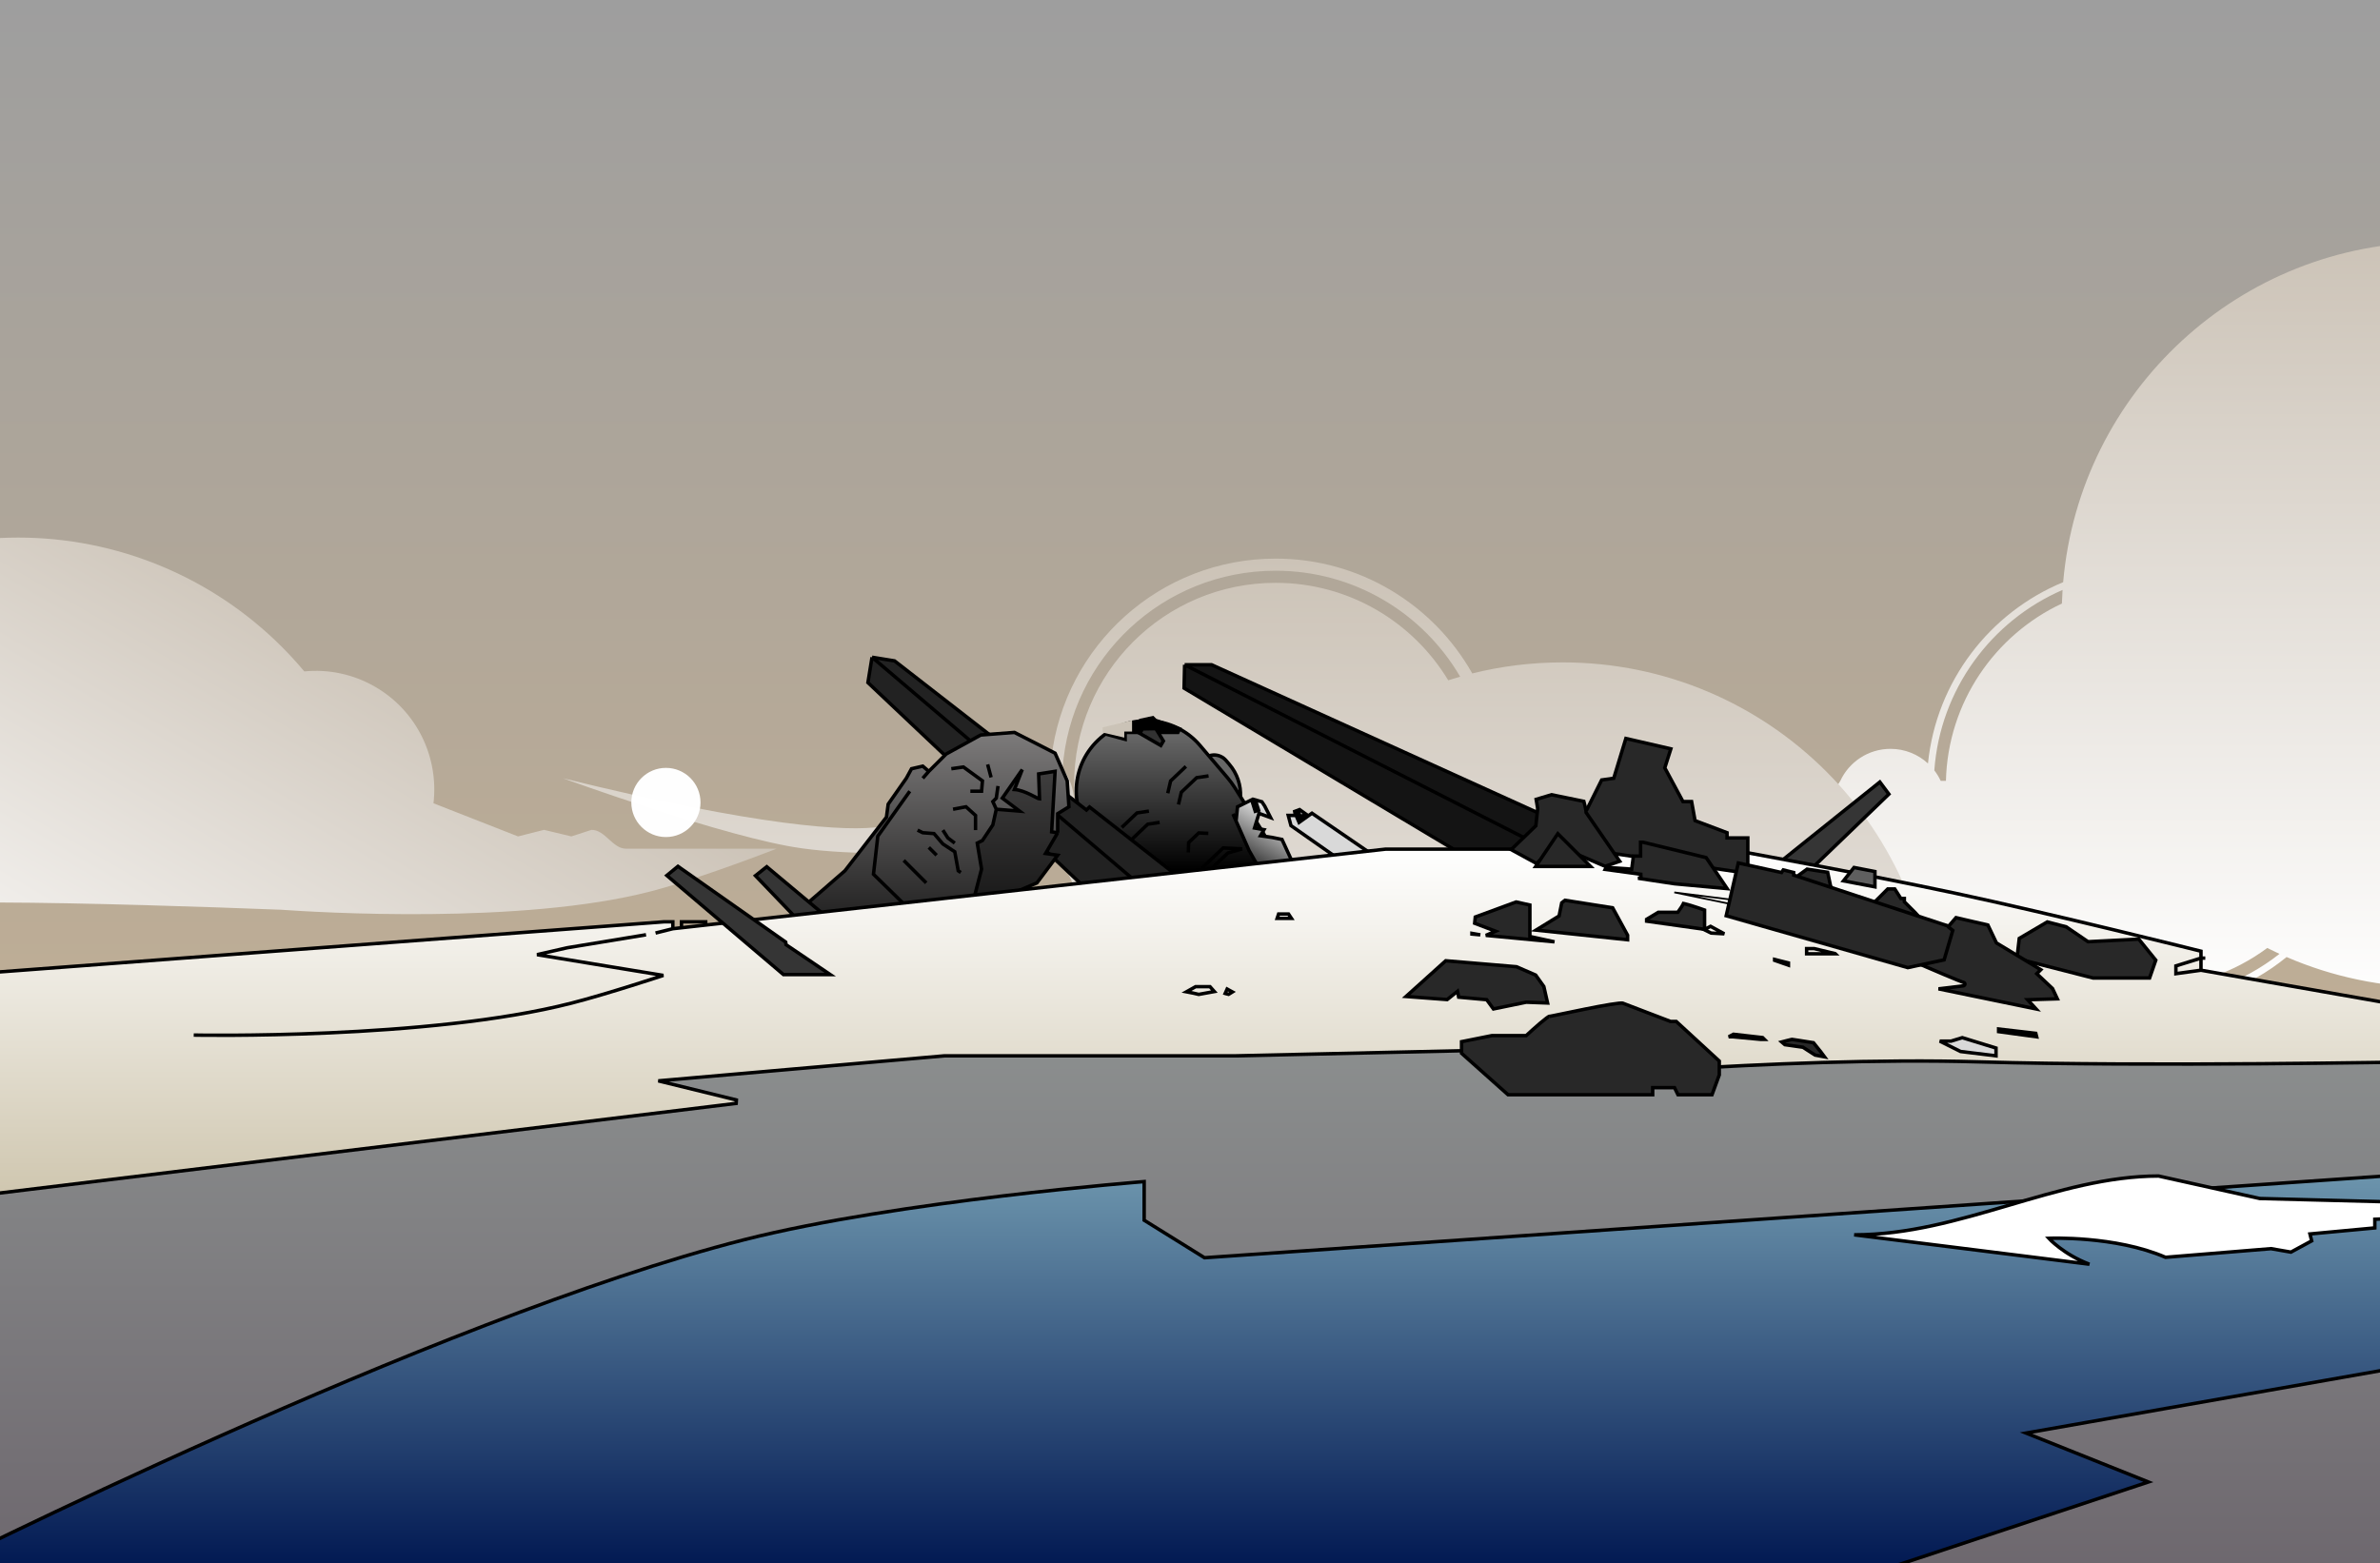 <svg width="1376" height="904" viewBox="0 0 1376 904" fill="none" xmlns="http://www.w3.org/2000/svg">
<rect x="0" y="0" width="1376" height="904" fill="#808080" stroke="none"/>
<g clip-path="url(#clip0_3947_47384)">
<rect width="1376" height="904" fill="url(#paint0_linear_3947_47384)"/>
<path fill-rule="evenodd" clip-rule="evenodd" d="M1407.5 571C1526.52 571 1623 474.517 1623 355.5C1623 236.483 1526.52 140 1407.5 140C1294.84 140 1202.38 226.447 1192.82 336.625C1150.39 354.168 1119.49 393.952 1114.66 441.445C1108.96 436.202 1101.35 433 1093 433C1080.11 433 1068.99 440.626 1063.93 451.615L1057.5 461.5L1055 459L1035 454L1025.5 466.5L1022.5 460L1014 459L1003 466.5H993.5C987.167 468.667 974 473 972 473H932V570H1187.43C1203.84 577.698 1222.17 582 1241.5 582C1272.03 582 1300.05 571.27 1322 553.375C1348.22 564.715 1377.12 571 1407.5 571ZM1192.47 341.114C1151.28 358.948 1121.73 398.566 1118.33 445.439C1119.77 447.306 1121.01 449.337 1122.02 451.5H1125.04C1126.19 406.099 1153.31 367.153 1192.1 348.963C1192.18 346.335 1192.3 343.718 1192.47 341.114ZM1197.68 570H1226.17C1231.18 570.66 1236.3 571 1241.5 571C1267.46 571 1291.44 562.506 1310.81 548.146C1313.15 549.32 1315.51 550.453 1317.89 551.544C1296.87 568.113 1270.34 578 1241.5 578C1226.07 578 1211.3 575.17 1197.68 570Z" fill="url(#paint1_linear_3947_47384)"/>
<path fill-rule="evenodd" clip-rule="evenodd" d="M342 479.836L330.334 483.634L314.541 479.836L299.501 483.634L250.615 464.469C253.725 438.108 241.269 411.201 216.823 397.086C203.951 389.655 189.67 386.876 175.927 388.227C171.801 383.285 167.449 378.523 162.882 373.955C142.871 353.944 119.114 338.07 92.968 327.241C66.823 316.411 38.8 310.837 10.5 310.837C-17.8 310.837 -45.823 316.411 -71.968 327.241C-98.114 338.07 -121.87 353.944 -141.881 373.955C-161.892 393.966 -177.766 417.723 -188.596 443.868C-199.426 470.014 -205 498.037 -205 526.337C-205 526.337 -88.665 521.569 -1.5 521.837C49.691 521.994 118.668 524.331 162.747 526.041C182.276 527.433 301.479 534.88 376.5 515.336C405.435 507.799 449 490.723 449 490.723L361.919 490.723C358.029 490.723 355.052 488.028 352.061 485.319C349.041 482.585 346.006 479.836 342 479.836Z" fill="url(#paint2_linear_3947_47384)"/>
<path fill-rule="evenodd" clip-rule="evenodd" d="M690.196 567.617C690.539 565.231 690.92 562.857 691.34 560.497C659.566 546.771 635.116 519.307 625.476 485.59C623.174 485.862 620.825 486.134 618.432 486.404C628.586 523.232 655.369 553.164 690.196 567.617ZM607.891 438.168C602.597 434.29 596.066 432 589 432C571.327 432 557 446.327 557 464C557 465.918 557.169 467.798 557.492 469.623L541 465.5L531.5 478L528.5 471.5L520 470.5L509 478C490.5 481 439 478 325.5 450C325.5 450 420.057 484.474 463.5 490.5C493.946 494.723 534.106 493.675 571.591 490.855C576.601 494.109 582.58 496 589 496C597.529 496 605.28 492.663 611.016 487.223C611.14 487.21 611.264 487.196 611.388 487.183C622.054 527.22 651.279 559.686 689.288 574.805C688.437 582.586 688 590.492 688 598.5C688 717.517 784.483 814 903.5 814C1022.52 814 1119 717.517 1119 598.5C1119 479.483 1022.52 383 903.5 383C885.461 383 867.94 385.216 851.194 389.392C828.797 349.756 786.273 323 737.5 323C670.614 323 615.48 373.32 607.891 438.168ZM614.327 444.439C618.966 380.463 672.34 330 737.5 330C783.011 330 822.773 354.618 844.195 391.263C841.879 391.925 839.58 392.624 837.297 393.36C816.899 359.583 779.837 337 737.5 337C673.159 337 621 389.159 621 453.5C621 456.698 621.129 459.867 621.382 463H620.985C620.77 456.02 618.321 449.602 614.327 444.439Z" fill="url(#paint3_linear_3947_47384)"/>
<path d="M740.942 500.07L710.372 461.029L664.151 505.003L701.621 537.479C712.233 546.676 728.094 546.308 738.268 536.629C748.442 526.95 749.599 511.126 740.942 500.07Z" fill="#262626" stroke="black" stroke-width="2"/>
<path d="M682.238 504.358L708.828 479.061C719.243 469.152 720.067 452.819 710.702 441.912L708.799 439.695C705.444 435.786 699.499 435.486 695.767 439.037L642.913 489.321C639.181 492.872 639.185 498.824 642.921 502.37L645.041 504.381C655.469 514.278 671.822 514.268 682.238 504.358Z" fill="#676767" stroke="black" stroke-width="2"/>
<path d="M693.817 431.06L709.685 449.71C711.218 451.512 712.621 453.42 713.884 455.421L729.665 480.42C738.102 493.784 735.932 511.245 724.482 522.139C713.032 533.032 695.485 534.329 682.558 525.238L658.375 508.231C656.44 506.87 654.604 505.374 652.88 503.753L635.044 486.976C618.057 470.997 617.98 444.029 634.876 427.954C651.772 411.879 678.704 413.299 693.817 431.06Z" fill="url(#paint4_linear_3947_47384)" stroke="black" stroke-width="2"/>
<path d="M695.004 512.916L698.135 504.417L709.911 493.213L718.188 490.86" stroke="black" stroke-width="2"/>
<path d="M695.004 512.916L695.378 501.519L707.154 490.315L718.188 490.86" stroke="black" stroke-width="2"/>
<path d="M704.339 510.937L716.115 499.734" stroke="black" stroke-width="2"/>
<path d="M687.015 492.912L687.202 487.213L693.09 481.612L698.607 481.884" stroke="black" stroke-width="2"/>
<path d="M653.084 492.067L654.743 484.968L663.575 476.565L670.472 475.524" stroke="black" stroke-width="2"/>
<path d="M648.54 478.447L657.372 470.045L664.269 469.004" stroke="black" stroke-width="2"/>
<path d="M681.34 465.185L682.999 458.086L691.83 449.683L698.728 448.642" stroke="black" stroke-width="2"/>
<path d="M675.136 458.665L676.795 451.565L685.627 443.163" stroke="black" stroke-width="2"/>
<path d="M650.5 427.5L639.5 424.5L646 424.5L659.5 416.5L666.5 415L668 416.5L682 421.5L681 423.5L656.5 423.5L650.5 423.5L650.5 427.5Z" fill="black" stroke="black" stroke-width="2"/>
<path d="M654.5 423L654.5 416.5L637.5 420.583L637.5 423.583L650 426.5L650 423L654.5 423Z" fill="#CBC3B7"/>
<path d="M668.259 421.325L660.5 421.464L659 424.062L671.124 431.062L672.624 428.464L668.259 421.325Z" fill="#323232" stroke="black" stroke-width="2"/>
<path d="M1092.06 459.179L1086.84 452.179L1011.67 512.428L1008 539.294L1031.39 515.928L1033.13 515.928L1092.06 459.179Z" fill="#353535" stroke="black" stroke-width="2"/>
<path d="M501.791 394.69L504.169 380.023L517.182 382.133L628.128 468.361L629.929 466.627L703.175 524.092L685.795 534.443L680.993 564.056L501.791 394.69Z" fill="#222222"/>
<path d="M504.169 380.023L501.791 394.69L680.993 564.056L685.795 534.443M504.169 380.023L517.182 382.133L628.128 468.361L629.929 466.627L703.175 524.092L685.795 534.443M504.169 380.023L685.795 534.443" stroke="black" stroke-width="2"/>
<path fill-rule="evenodd" clip-rule="evenodd" d="M488.5 503.5C488.5 503.5 450.2 537 449 537L472.5 562.5L518.5 572L547.5 540.5L571.5 522.5L568 520L562.5 521.779L567.5 502.5L565 487.5L568 486L574 477L576 467.917L589.5 469L579.5 461.5L591 445L586.5 456.5C592.333 456.833 600.2 462 601 462L600.5 447.5L610 446L608 481L611.5 481.5V470.5L618 466.5L617 451.5L610 435.5L586.5 423.5L567 425L547 436L537 446L533.5 443L527 444.5L524 450L513.5 465L512.5 472.5L488.5 503.5Z" fill="url(#paint5_linear_3947_47384)"/>
<path d="M611.5 494.5L604.5 493.5L611.5 481.5L608 481L610 446L600.5 447.5L601 462C600.2 462 592.333 456.833 586.5 456.5L591 445L579.5 461.5L589.5 469L576 467.917L574 477L568 486L565 487.5L567.5 502.5L562.5 521.779L568 520L571.5 522.5L599.5 510.5L611.5 494.5Z" fill="url(#paint6_linear_3947_47384)"/>
<path d="M611.5 494.5L604.5 493.5L611.5 481.5L608 481L610 446L600.5 447.5L601 462C600.2 462 592.333 456.833 586.5 456.5L591 445L579.5 461.5L589.5 469L576 467.917L574 477L568 486L565 487.5L567.5 502.5L562.5 521.779L568 520L571.5 522.5L599.5 510.5L611.5 494.5Z" fill="black" fill-opacity="0.4"/>
<path d="M537 446L533.5 443L527 444.5L524 450L513.5 465L512.5 472.5L488.5 503.5C488.5 503.5 450.2 537 449 537L472.5 562.5L518.5 572L547.5 540.5L571.5 522.5M537 446L547 436L567 425L586.5 423.5L610 435.5L617 451.5L618 466.5L611.5 470.5V481.5M537 446L533.5 450M571.5 522.5L599.5 510.5L611.5 494.5L604.5 493.5L611.5 481.5M571.5 522.5L568 520L562.5 521.779M550 444.5L557 443.5L568 451.5L567.5 457.5H561M551 467.917L558.5 466.5L564 471.5V480M530.5 480L533.5 481.5L540 482L545.125 488L552 492.5L554 503.5L555.5 504.5M526 457.5L507.5 483.5L505 505.5L528 528L551 525.5L562.5 521.779M573 449.5L571 442M545.125 480L548 484.5L552 487.5M537 490L541.5 494.5M522.5 497.5L535.5 510.5M576 467.917L589.5 469L579.5 461.5L591 445L586.5 456.5C592.333 456.833 600.2 462 601 462L600.5 447.5L610 446L608 481L611.5 481.5M576 467.917L574 463.5L576 461.5L577 454.5M576 467.917L574 477L568 486L565 487.5L567.5 502.5L562.5 521.779" stroke="black" stroke-width="2"/>
<path d="M750.581 474.394L751.07 475.536L752.081 474.814L756.4 471.729L756.981 471.314L758.512 470.22L794.308 494.738L798.302 499.821L775.851 498.025L746.372 477.39L744.802 471.5H746.25H747.25H749.341L750.581 474.394ZM754.68 470.5L751.93 472.464L750.919 470.106L750.659 469.5H750H747.747L751.355 468.125L754.68 470.5Z" fill="#D9D9D9" stroke="black" stroke-width="2"/>
<path d="M723.642 462.463L725.738 469.113L727.645 468.512L725.758 462.522L729.561 463.61L731.174 466.054L734.602 472.753L728.881 470.671L727.891 470.311L727.583 471.319L725.632 477.698L725.302 478.779L726.415 478.975L730.772 479.745L729.486 481.972L728.747 483.252L730.209 483.462L735.51 484.226L741.181 485.386L752.802 510.666L736.289 516.74L722.148 491.781L712.839 470.682L713.167 471.244L714.705 473.88L715.026 470.846L715.486 466.496L723.642 462.463Z" fill="url(#paint7_linear_3947_47384)" stroke="black" stroke-width="2"/>
<path d="M443.29 501.164L436.773 506.338L483.017 554.528L496.799 546.617L484.808 537.264L484.659 535.771L443.29 501.164Z" fill="#353535" stroke="black" stroke-width="2"/>
<path d="M684.579 397.883L684.888 384.388L700.5 384.388L1028.36 533.132L973.393 531.344L972.141 569.824L684.579 397.883Z" fill="#141414"/>
<path d="M684.888 384.388L684.579 397.883L972.141 569.824L973.393 531.344M684.888 384.388L700.5 384.388L1028.36 533.132L973.393 531.344M684.888 384.388L973.393 531.344" stroke="black" stroke-width="2"/>
<path d="M-27 564L384 533H389V537L394 536.442L408 534.879L801 491H999C999 491 1079.35 505.557 1130.5 516.5C1186.22 528.419 1272.5 550 1272.5 550V554V561L1392 582V904H-21L-27 564Z" fill="url(#paint8_linear_3947_47384)"/>
<path d="M1272.5 561L1392 582V904H-21L-27 564L384 533H389V537M1272.5 561L1258 563V558.5L1272.5 554M1272.5 561V554M389 537L379 539.5M389 537L394 536.442M1272.5 554V550C1272.5 550 1186.22 528.419 1130.5 516.5C1079.35 505.557 999 491 999 491H801L408 534.879M1272.5 554H1275M373.5 540.5L328 548L310.5 552L383.5 564C383.5 564 351.442 574.625 330.5 580C247.554 601.291 112 598.5 112 598.5M394 536.442V533H408V534.879M394 536.442L408 534.879" stroke="black" stroke-width="2"/>
<path d="M985.236 537.5L988.98 535.628L996.898 539.947L989.263 539.513L985.236 537.5Z" stroke="black" stroke-width="2"/>
<path d="M425.738 636.029L380.614 624.969L546.044 610.5H632H714.5H714.511L714.523 610.5L847.217 607.507L874.959 625.341L875.251 625.529L875.597 625.495L875.5 624.5C875.597 625.495 875.598 625.495 875.599 625.495L875.604 625.495L875.625 625.493L875.707 625.485L876.037 625.453C876.33 625.425 876.765 625.383 877.339 625.329C878.485 625.221 880.182 625.063 882.384 624.863C886.788 624.462 893.209 623.894 901.277 623.223C917.415 621.88 940.141 620.125 966.497 618.476C1019.22 615.177 1086.43 612.304 1144.47 614C1193.38 615.428 1256.02 615.428 1306.43 615.071C1331.63 614.892 1353.78 614.625 1369.62 614.401C1377.55 614.29 1383.9 614.19 1388.26 614.117C1390.45 614.081 1392.14 614.051 1393.28 614.031L1394 614.018V982H-17V691.886L425.621 637.993L425.738 636.029Z" fill="url(#paint9_linear_3947_47384)" stroke="black" stroke-width="2"/>
<path d="M966 433L940 427L933 450L926 451L917.5 468L909 469L926 492.5L945 495.311L1010.5 505V484.5H998.5V481.5L980 474.5L978 463.5H973L962.5 444L966 433Z" fill="#282828" stroke="black" stroke-width="2"/>
<path d="M1206.94 544.327L1207.22 544.516L1207.55 544.499L1236.54 543.025L1246.37 555.196L1242.79 565.5H1210.13L1166.09 554.247L1167.44 542.609L1183.65 533.072L1194.58 535.924L1206.94 544.327Z" fill="#282828" stroke="black" stroke-width="2"/>
<path d="M1120.42 550.406L1120.93 550.169L1120.99 549.61L1121.96 540.919L1130.86 530.61L1149.3 534.866L1154.1 544.93L1154.23 545.201L1154.48 545.356L1179.89 560.696L1178.29 562.293L1177.56 563.022L1178.31 563.728L1186.67 571.597L1189.45 577.546L1174.47 578L1172.29 578.067L1173.76 579.676L1177.17 583.396L1120.77 571.772C1123.15 571.492 1125.64 571.198 1127.86 570.93C1130.02 570.67 1131.94 570.435 1133.27 570.265C1133.93 570.181 1134.45 570.111 1134.79 570.063C1134.95 570.04 1135.09 570.018 1135.18 569.999C1135.2 569.994 1135.24 569.986 1135.28 569.975C1135.3 569.97 1135.34 569.96 1135.38 569.942L1135.38 569.942C1135.39 569.938 1135.55 569.882 1135.7 569.745C1135.77 569.681 1136.03 569.432 1136.03 569.007C1136.03 568.529 1135.72 568.264 1135.6 568.178C1135.47 568.088 1135.35 568.052 1135.3 568.04C1135.25 568.024 1135.2 568.017 1135.18 568.013C1135.15 568.009 1135.13 568.006 1135.11 568.005C1135.08 567.995 1135.02 567.979 1134.95 567.955C1134.78 567.9 1134.54 567.814 1134.23 567.697C1133.61 567.466 1132.75 567.128 1131.71 566.706C1129.62 565.862 1126.81 564.692 1123.71 563.391C1118.35 561.134 1112.15 558.485 1107.44 556.463L1120.42 550.406ZM1135.15 568.015C1135.15 568.015 1135.15 568.014 1135.14 568.012C1135.14 568.013 1135.15 568.014 1135.15 568.015Z" fill="#282828" stroke="black" stroke-width="2"/>
<path d="M969.5 527.5H970L970.3 527.1C970.81 526.419 971.576 525.348 972.219 524.336C972.539 523.832 972.84 523.326 973.064 522.882C973.142 522.728 973.215 522.574 973.277 522.424C973.427 522.449 973.607 522.484 973.818 522.53C974.724 522.728 976.005 523.087 977.458 523.531C980.09 524.336 983.208 525.396 985.5 526.206V535.5V537.349L952 532.631V531.566L958.777 527.5H969.5ZM972.8 522.372C972.8 522.372 972.801 522.372 972.802 522.372L972.8 522.372Z" fill="#282828" stroke="black" stroke-width="2"/>
<path d="M901.023 529.853L901.395 529.624L901.481 529.196L902.909 522.053L904.78 520.557L932.358 524.911L941 540.755V543.389L888.033 537.814L901.023 529.853Z" fill="#282828" stroke="black" stroke-width="2"/>
<path d="M862.356 537.566L852.571 533.838L852.933 530.223L876.569 521.54L884.5 523.302V526.5V540.682V541.487L885.287 541.659L898.737 544.593L859.056 540.85L862.394 539.419L864.666 538.445L862.356 537.566ZM855.846 540.547L851 540.09V539.692L855.846 540.547Z" fill="#282828" stroke="black" stroke-width="2"/>
<path d="M1101 519.5V521V521.414L1101.29 521.707L1107.27 527.689L1110.15 530.889L1081.5 529.546V523.914L1091.41 514H1095.45L1098.66 519.037L1098.95 519.5H1099.5H1101Z" fill="#282828" stroke="black" stroke-width="2"/>
<path d="M1058.5 514V513.083L1057.59 513.004L1036.3 511.153L1039.73 506.209L1044.76 502.551L1056.67 504.383L1059.49 517.691L1058.5 516.985V514Z" fill="#282828" stroke="black" stroke-width="2"/>
<path d="M968.121 511.007L947.069 507.829L948.71 507.478L948.635 505.509L928.019 502.698L928.596 501.543L942.431 502.498L943.367 502.562L943.491 501.632L944.376 495H947.5H948.5V494V487H949.88L986.391 495.881C988.555 499.044 991.706 503.664 994.397 507.636C995.788 509.689 997.056 511.568 997.999 512.983C998.199 513.283 998.385 513.561 998.553 513.816L968.121 511.007Z" fill="#282828" stroke="black" stroke-width="2"/>
<path d="M1042.54 605.659L1042.36 605.541L1042.14 605.51L1031.93 604.051L1030.1 602.48C1031.05 602.231 1032.08 601.961 1033.03 601.719C1033.85 601.511 1034.6 601.325 1035.16 601.192C1035.45 601.125 1035.68 601.073 1035.85 601.038C1035.92 601.023 1035.98 601.012 1036.02 601.005C1036.03 601.006 1036.04 601.007 1036.05 601.008C1036.13 601.017 1036.23 601.031 1036.37 601.049C1036.64 601.086 1037.01 601.14 1037.47 601.208C1038.38 601.343 1039.59 601.53 1040.93 601.738C1043.46 602.13 1046.39 602.596 1048.47 602.928C1049.63 604.341 1051.29 606.402 1052.79 608.326C1053.56 609.322 1054.28 610.276 1054.87 611.083L1049.38 610.053L1042.54 605.659ZM1036.07 600.997C1036.07 600.997 1036.07 600.997 1036.07 600.997L1036.07 600.997Z" fill="#282828" stroke="black" stroke-width="2"/>
<path d="M841.375 574.219L836.683 577.973L812.907 576.179L835.847 555.533L876.752 558.983L887.847 563.807L892.569 570.418L894.736 579.953L882.537 579.501L882.417 579.496L882.299 579.52L863.43 583.391L859.809 578.412L859.542 578.045L859.091 578.004L843.334 576.572L842.981 574.804L842.658 573.193L841.375 574.219Z" fill="#282828" stroke="black" stroke-width="2"/>
<path d="M917 469.5V469.811L917.177 470.068L936.433 497.989L928.037 500.928L900.394 489.081L899.802 488.827L899.326 489.262L888.353 499.28L873.673 491.274L887.695 477.719L887.956 477.466L887.995 477.105L888.995 467.605L889.009 467.47L888.986 467.336L888.131 462.205L897.046 459.53L915.694 463.356C915.926 464.232 916.215 465.372 916.463 466.46C916.617 467.137 916.754 467.786 916.851 468.333C916.953 468.902 917 469.297 917 469.5Z" fill="#282828" stroke="black" stroke-width="2"/>
<path d="M887.881 501L900.651 482.065L919.586 501H887.881Z" fill="#282828" stroke="black" stroke-width="2"/>
<path d="M1005 499L998 529.5L1103 559.5L1124 555L1129 538L1126.5 536V535.5L1037 506V504.5L1031 503L1030 504.5L1005 499Z" fill="#282828" stroke="black" stroke-width="2"/>
<path d="M955.5 629.912V633H871.881L845 609.025V602.32L862.599 598.794H882H882.391L882.679 598.528C884.673 596.685 887.736 593.921 890.447 591.622C891.804 590.471 893.06 589.447 894.044 588.715C894.538 588.347 894.946 588.066 895.253 587.882C895.408 587.789 895.519 587.732 895.591 587.701C895.596 587.699 895.601 587.697 895.605 587.695C895.808 587.681 896.093 587.634 896.369 587.586C896.745 587.52 897.246 587.425 897.849 587.306C899.057 587.067 900.7 586.729 902.633 586.327C903.321 586.185 904.047 586.034 904.803 585.876C908.298 585.149 912.45 584.285 916.634 583.445C921.725 582.424 926.851 581.442 930.887 580.788C932.906 580.461 934.637 580.218 935.947 580.094C936.604 580.031 937.137 580 937.539 580C937.946 580 938.112 580.034 938.135 580.039C938.137 580.039 938.138 580.039 938.137 580.039C940.541 580.975 957.48 587.44 965.644 590.553L965.816 590.619H966H969.11L994 613.522V621.559L989.802 633H970.124L968.398 629.473L968.124 628.912H967.5H956.5H955.5V629.912ZM895.642 587.681C895.641 587.682 895.639 587.683 895.634 587.684C895.639 587.682 895.642 587.681 895.642 587.681Z" fill="#282828" stroke="black" stroke-width="2"/>
<path d="M1174.63 829.928L1242.09 856.912L1087.84 908H-37.772C-35.604 906.918 -32.535 905.391 -28.643 903.468C-20.301 899.347 -8.181 893.407 6.924 886.137C37.134 871.596 79.285 851.734 127.047 830.448C222.59 787.866 340.522 739.613 430.246 716.834C474.643 705.562 532.714 697.135 579.716 691.526C603.21 688.723 623.928 686.624 638.771 685.226C646.192 684.528 652.145 684.004 656.242 683.655C658.29 683.481 659.875 683.35 660.947 683.263C661.15 683.247 661.334 683.232 661.5 683.218V705V705.556L661.972 705.849L696.132 727.08L696.406 727.251L696.729 727.229L1463.94 674.076L1458.05 778.153L1174.83 828.015L1171.37 828.624L1174.63 829.928Z" fill="url(#paint10_linear_3947_47384)" stroke="black" stroke-width="2"/>
<circle cx="385" cy="464" r="20" fill="white" fill-opacity="0.99"/>
<path d="M1071.91 501.598L1084 503.945V512.792L1065.81 509.326L1071.91 501.598Z" fill="#5F5F5F" stroke="black" stroke-width="2"/>
<path d="M968 516L999.5 520V522.5L968 516Z" stroke="black"/>
<path d="M1128 602H1121.5L1133.5 608L1154 610.5V606L1134.5 600L1128 602Z" fill="#D9D9D9" stroke="black" stroke-width="2"/>
<path d="M1155.5 596.5V595L1177 597.5L1177.5 599.5L1155.5 596.5Z" stroke="black" stroke-width="2"/>
<path d="M1002 599.5H999.466L1002.2 598.029L1019.04 599.954L1020.09 601H1018.05L1002.09 599.504L1002.05 599.5H1002Z" stroke="black" stroke-width="2"/>
<path d="M1060.99 551.407L1061.09 551.5H1044.5V548.5H1048.88L1060.99 551.407Z" stroke="black" stroke-width="2"/>
<path d="M1026 555.291V554.781L1034 556.781V558.091L1026 555.291Z" stroke="black" stroke-width="2"/>
<path d="M702.07 573.334L693.033 574.978C691.501 574.6 688.651 573.944 685.998 573.461L691.262 570.5H699.551L702.07 573.334Z" stroke="black" stroke-width="2"/>
<path d="M712.519 573.559L710.311 574.939C709.935 574.857 709.464 574.746 708.996 574.621C708.765 574.56 708.546 574.497 708.345 574.436L709.473 571.897L712.519 573.559Z" stroke="black" stroke-width="2"/>
<path d="M740 531H738.387L739.221 528.5H744.965L746.631 531H740Z" stroke="black" stroke-width="2"/>
<path d="M1184.5 716C1184.5 716 1193 725.333 1208 731L1072 714C1133.83 714 1189.1 680 1248 680L1306.5 693L1481 697.5V700L1373 705V710L1335.5 713.5L1336.5 717.5L1324.5 724L1313 722L1252 727C1222.88 714.381 1184.5 716 1184.5 716Z" fill="white" stroke="black" stroke-width="2"/>
<path d="M391.952 500.932L385.527 506.221L452.947 563.517L480 563.517L454.433 546.225L454.257 544.735L391.952 500.932Z" fill="#353535" stroke="black" stroke-width="2"/>
</g>
<defs>
<linearGradient id="paint0_linear_3947_47384" x1="688" y1="0" x2="688" y2="904" gradientUnits="userSpaceOnUse">
<stop stop-color="#9E9E9E"/>
<stop offset="1" stop-color="#D0B691"/>
</linearGradient>
<linearGradient id="paint1_linear_3947_47384" x1="1277.5" y1="140" x2="1277.5" y2="582" gradientUnits="userSpaceOnUse">
<stop stop-color="#CCC3B7"/>
<stop offset="1" stop-color="white"/>
</linearGradient>
<linearGradient id="paint2_linear_3947_47384" x1="198.959" y1="346.361" x2="20.038" y2="656.262" gradientUnits="userSpaceOnUse">
<stop stop-color="#CCC3B7"/>
<stop offset="1" stop-color="white"/>
</linearGradient>
<linearGradient id="paint3_linear_3947_47384" x1="722.25" y1="323" x2="722.25" y2="814" gradientUnits="userSpaceOnUse">
<stop stop-color="#CCC3B7"/>
<stop offset="1" stop-color="white"/>
</linearGradient>
<linearGradient id="paint4_linear_3947_47384" x1="680" y1="425" x2="680" y2="503" gradientUnits="userSpaceOnUse">
<stop stop-color="#676767"/>
<stop offset="1"/>
</linearGradient>
<linearGradient id="paint5_linear_3947_47384" x1="535" y1="423.5" x2="535" y2="572" gradientUnits="userSpaceOnUse">
<stop stop-color="#7D7B7B"/>
<stop offset="1"/>
</linearGradient>
<linearGradient id="paint6_linear_3947_47384" x1="533.5" y1="423.5" x2="533.5" y2="572" gradientUnits="userSpaceOnUse">
<stop stop-color="#7D7B7B"/>
<stop offset="1"/>
</linearGradient>
<linearGradient id="paint7_linear_3947_47384" x1="743.831" y1="470.625" x2="721.331" y2="509.596" gradientUnits="userSpaceOnUse">
<stop stop-color="#F0F0F0"/>
<stop offset="1"/>
</linearGradient>
<linearGradient id="paint8_linear_3947_47384" x1="682.5" y1="491" x2="682.5" y2="904" gradientUnits="userSpaceOnUse">
<stop stop-color="white"/>
<stop offset="1" stop-color="#9C8A5A"/>
</linearGradient>
<linearGradient id="paint9_linear_3947_47384" x1="688.5" y1="606.5" x2="688.5" y2="983" gradientUnits="userSpaceOnUse">
<stop stop-color="#8B8E8E"/>
<stop offset="1" stop-color="#665E66"/>
</linearGradient>
<linearGradient id="paint10_linear_3947_47384" x1="711.5" y1="673" x2="711.5" y2="909" gradientUnits="userSpaceOnUse">
<stop stop-color="#6F98AF"/>
<stop offset="1" stop-color="#001751"/>
</linearGradient>
<clipPath id="clip0_3947_47384">
<rect width="1376" height="904" fill="white"/>
</clipPath>
</defs>
</svg>
